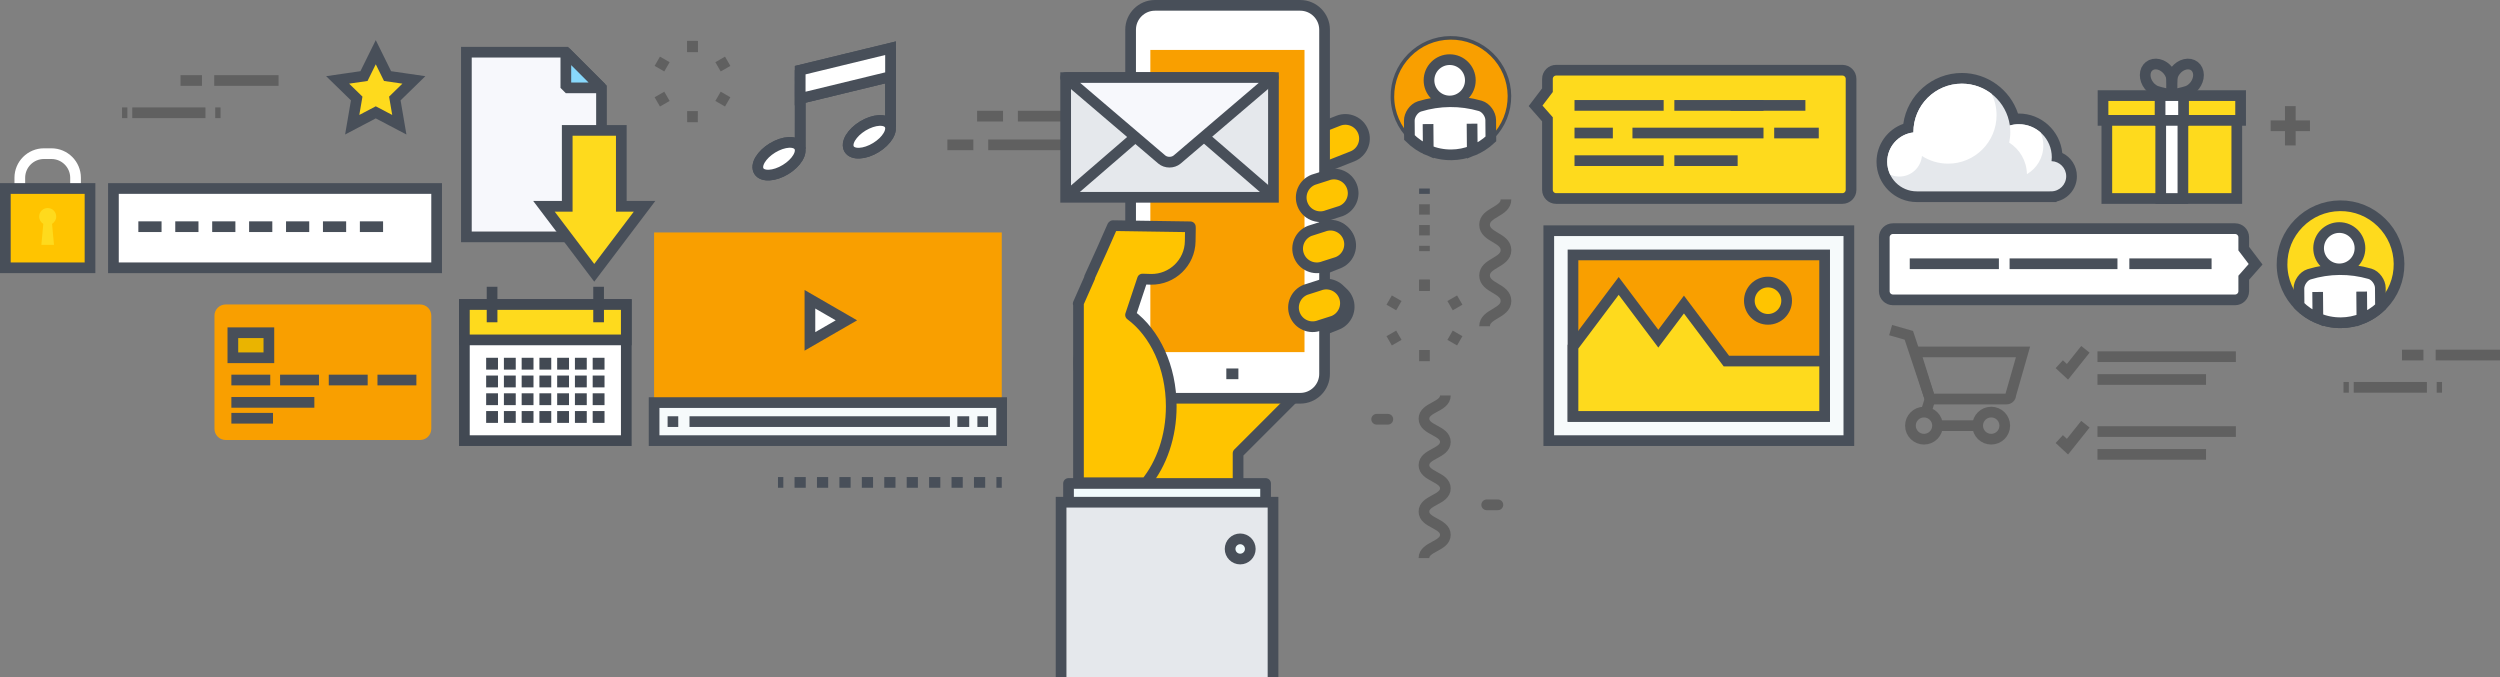 <?xml version="1.0" encoding="utf-8"?>
<!-- Generator: Adobe Illustrator 16.0.0, SVG Export Plug-In . SVG Version: 6.00 Build 0)  -->
<!DOCTYPE svg PUBLIC "-//W3C//DTD SVG 1.1//EN" "http://www.w3.org/Graphics/SVG/1.1/DTD/svg11.dtd">
<svg version="1.1" id="Layer_1" xmlns="http://www.w3.org/2000/svg" xmlns:xlink="http://www.w3.org/1999/xlink" x="0px" y="0px"
	 width="701.116px" height="189.904px" viewBox="0 0 701.116 189.904" enable-background="new 0 0 701.116 189.904"
	 xml:space="preserve">
<rect x="0" y="0" width="701.116" height="189.904" fill="#808080" stroke="none"/>
<line fill="none" stroke="#484F59" stroke-width="3" stroke-miterlimit="10" x1="218.182" y1="135.289" x2="219.682" y2="135.289"/>
<line fill="none" stroke="#484F59" stroke-width="3" stroke-miterlimit="10" stroke-dasharray="3.145,3.145" x1="222.827" y1="135.289" x2="277.867" y2="135.289"/>
<line fill="none" stroke="#484F59" stroke-width="3" stroke-miterlimit="10" x1="279.439" y1="135.289" x2="280.939" y2="135.289"/>
<line fill="none" stroke="#606060" stroke-width="3" stroke-miterlimit="10" x1="642.313" y1="29.762" x2="642.313" y2="40.787"/>
<line fill="none" stroke="#606060" stroke-width="3" stroke-miterlimit="10" x1="647.827" y1="35.273" x2="636.798" y2="35.273"/>
<line fill="none" stroke="#606060" stroke-width="3" stroke-miterlimit="10" x1="194.206" y1="11.477" x2="194.206" y2="14.606"/>
<line fill="none" stroke="#606060" stroke-width="3" stroke-miterlimit="10" x1="194.206" y1="11.477" x2="194.206" y2="14.606"/>
<line fill="none" stroke="#606060" stroke-width="3" stroke-miterlimit="10" x1="184.335" y1="17.178" x2="187.044" y2="18.74"/>
<line fill="none" stroke="#606060" stroke-width="3" stroke-miterlimit="10" x1="184.335" y1="28.575" x2="187.044" y2="27.011"/>
<line fill="none" stroke="#606060" stroke-width="3" stroke-miterlimit="10" x1="194.206" y1="34.275" x2="194.204" y2="31.146"/>
<line fill="none" stroke="#606060" stroke-width="3" stroke-miterlimit="10" x1="204.077" y1="28.575" x2="201.367" y2="27.011"/>
<line fill="none" stroke="#606060" stroke-width="3" stroke-miterlimit="10" x1="204.077" y1="17.178" x2="201.369" y2="18.741"/>
<rect x="183.439" y="65.193" fill="#F99F00" width="97.5" height="48.342"/>
<rect x="183.439" y="112.905" fill="#F6FAFB" width="97.467" height="10.67"/>
<rect x="183.439" y="112.905" fill="none" stroke="#484F59" stroke-width="3" stroke-miterlimit="10" width="97.467" height="10.67"/>
<polygon fill="#FFFFFF" points="237.375,89.837 232.256,92.79 227.139,95.745 227.139,89.837 227.139,83.926 232.256,86.881 "/>
<polygon fill="none" stroke="#484F59" stroke-width="3" stroke-miterlimit="10" points="237.375,89.837 232.256,92.79 
	227.139,95.745 227.139,89.837 227.139,83.926 232.256,86.881 "/>
<line fill="none" stroke="#484F59" stroke-width="3" stroke-miterlimit="10" x1="193.367" y1="118.24" x2="266.4" y2="118.24"/>
<line fill="none" stroke="#484F59" stroke-width="3" stroke-miterlimit="10" x1="268.488" y1="118.24" x2="271.816" y2="118.24"/>
<line fill="none" stroke="#484F59" stroke-width="3" stroke-miterlimit="10" x1="274.107" y1="118.24" x2="277.095" y2="118.24"/>
<line fill="none" stroke="#484F59" stroke-width="3" stroke-miterlimit="10" x1="187.227" y1="118.24" x2="190.214" y2="118.24"/>
<polygon fill="#F7F8FC" points="168.688,66.43 168.688,38.598 168.688,24.645 158.688,14.644 130.795,14.644 130.795,24.975 
	130.795,38.598 130.795,66.43 "/>
<polygon fill="none" stroke="#484F59" stroke-width="3" stroke-miterlimit="10" points="168.688,66.43 168.688,38.598 
	168.688,24.645 158.688,14.644 130.795,14.644 130.795,24.975 130.795,38.598 130.795,66.43 "/>
<polygon fill="#88D8FB" points="158.688,24.645 168.688,24.645 158.688,14.644 "/>
<polygon fill="none" stroke="#484F59" stroke-width="3" stroke-linejoin="bevel" points="158.688,24.645 168.688,24.645 
	158.688,14.644 "/>
<polygon fill="#FEDA1D" points="180.763,57.859 174.245,57.859 174.245,36.575 166.986,36.575 159.077,36.575 159.077,57.859 
	152.551,57.859 166.654,76.509 "/>
<polygon fill="none" stroke="#484F59" stroke-width="3" stroke-miterlimit="10" points="180.763,57.859 174.245,57.859 
	174.245,36.575 166.986,36.575 159.077,36.575 159.077,57.859 152.551,57.859 166.654,76.509 "/>
<rect x="130.234" y="85.403" fill="#FFFFFF" width="45.406" height="38.172"/>
<rect x="130.234" y="85.403" fill="none" stroke="#424953" stroke-width="3" width="45.406" height="38.172"/>
<rect x="130.234" y="85.403" fill="#FEDA1D" width="45.406" height="9.921"/>
<rect x="130.234" y="85.403" fill="none" stroke="#424953" stroke-width="3" width="45.406" height="9.921"/>
<rect x="136.34" y="100.339" fill="#424953" width="3.319" height="3.319"/>
<rect x="141.319" y="100.339" fill="#424953" width="3.319" height="3.319"/>
<rect x="146.298" y="100.339" fill="#424953" width="3.319" height="3.319"/>
<rect x="151.278" y="100.339" fill="#424953" width="3.319" height="3.319"/>
<rect x="156.257" y="100.339" fill="#424953" width="3.32" height="3.319"/>
<rect x="161.236" y="100.339" fill="#424953" width="3.319" height="3.319"/>
<rect x="166.216" y="100.339" fill="#424953" width="3.319" height="3.319"/>
<rect x="136.34" y="105.32" fill="#424953" width="3.319" height="3.319"/>
<rect x="141.319" y="105.32" fill="#424953" width="3.319" height="3.319"/>
<rect x="146.298" y="105.32" fill="#424953" width="3.319" height="3.319"/>
<rect x="151.278" y="105.32" fill="#424953" width="3.319" height="3.319"/>
<rect x="156.257" y="105.32" fill="#424953" width="3.32" height="3.319"/>
<rect x="161.236" y="105.32" fill="#424953" width="3.319" height="3.319"/>
<rect x="166.216" y="105.32" fill="#424953" width="3.319" height="3.319"/>
<rect x="136.34" y="110.3" fill="#424953" width="3.319" height="3.318"/>
<rect x="141.319" y="110.3" fill="#424953" width="3.319" height="3.318"/>
<rect x="146.298" y="110.3" fill="#424953" width="3.319" height="3.318"/>
<rect x="151.278" y="110.3" fill="#424953" width="3.319" height="3.318"/>
<rect x="156.257" y="110.3" fill="#424953" width="3.32" height="3.318"/>
<rect x="161.236" y="110.3" fill="#424953" width="3.319" height="3.318"/>
<rect x="166.216" y="110.3" fill="#424953" width="3.319" height="3.318"/>
<rect x="136.34" y="115.278" fill="#424953" width="3.319" height="3.319"/>
<rect x="141.319" y="115.278" fill="#424953" width="3.319" height="3.319"/>
<rect x="146.298" y="115.278" fill="#424953" width="3.319" height="3.319"/>
<rect x="151.278" y="115.278" fill="#424953" width="3.319" height="3.319"/>
<rect x="156.257" y="115.278" fill="#424953" width="3.32" height="3.319"/>
<rect x="161.236" y="115.278" fill="#424953" width="3.319" height="3.319"/>
<rect x="166.216" y="115.278" fill="#424953" width="3.319" height="3.319"/>
<polygon fill="none" stroke="#424953" stroke-width="3" points="138,80.422 138,90.381 138,87.063 138,83.742 "/>
<polygon fill="none" stroke="#424953" stroke-width="3" points="167.877,80.422 167.877,90.381 167.877,87.063 167.877,83.742 "/>
<g>
	<defs>
		<rect id="SVGID_1_" width="701.116" height="189.904"/>
	</defs>
	<clipPath id="SVGID_2_">
		<use xlink:href="#SVGID_1_"  overflow="visible"/>
	</clipPath>
	<path clip-path="url(#SVGID_2_)" fill="#E5E8EC" d="M537.558,55.169c-5.399,0-9.793-4.393-9.793-9.792
		c0-4.54,3.1-8.416,7.395-9.493c0.635-7.817,7.136-13.918,15.037-13.918c6.965,0,13.002,4.825,14.644,11.457
		c0.44-0.056,0.881-0.084,1.318-0.084c5.881,0,10.675,4.745,10.758,10.608c2.357,0.717,4.041,2.892,4.041,5.482
		c0,2.97-2.267,5.422-5.162,5.712l-0.014,0.028H537.558z"/>
	<path clip-path="url(#SVGID_2_)" fill="#484F59" d="M550.196,23.466c6.875,0,12.551,5.104,13.458,11.726
		c0.797-0.225,1.637-0.353,2.504-0.353c5.116,0,9.26,4.148,9.26,9.262c0,0.372-0.028,0.736-0.07,1.096
		c2.282,0.07,4.11,1.935,4.11,4.232c0,2.343-1.897,4.24-4.239,4.24c-0.121,0-0.239-0.008-0.357-0.017
		c-0.002,0.006-0.004,0.011-0.007,0.017h-7.473h-11.786h-18.039c-4.58,0-8.293-3.714-8.293-8.292c0-4.26,3.213-7.763,7.345-8.234
		V37.05C536.608,29.55,542.69,23.466,550.196,23.466 M550.196,20.466c-8.362,0-15.299,6.218-16.429,14.272
		c-4.413,1.566-7.504,5.772-7.504,10.639c0,6.227,5.067,11.292,11.293,11.292h18.039h11.786h7.473h1.853l0.086-0.172
		c3.237-0.72,5.665-3.616,5.665-7.068c0-2.888-1.66-5.366-4.099-6.528c-0.604-6.202-5.847-11.062-12.201-11.062
		c-0.071,0-0.145,0.001-0.215,0.003C563.734,25.187,557.42,20.466,550.196,20.466"/>
	<path clip-path="url(#SVGID_2_)" fill="#FFFFFF" d="M572.291,37.174c-1.635-1.447-3.777-2.335-6.133-2.335
		c-0.867,0-1.707,0.128-2.505,0.353c0.084,0.608,0.132,1.227,0.132,1.858c0,1.009-0.113,1.989-0.322,2.936
		c2.947,1.865,4.917,5.122,4.982,8.848c2.747-1.605,4.602-4.584,4.602-7.997C573.047,39.536,572.774,38.298,572.291,37.174"/>
	<path clip-path="url(#SVGID_2_)" fill="#FFFFFF" d="M546.342,45.895c7.504,0,13.585-6.084,13.585-13.59
		c0-2.141-0.495-4.165-1.378-5.967c-2.303-1.798-5.201-2.872-8.354-2.872c-7.505,0-13.587,6.084-13.587,13.584v0.093
		c-4.132,0.472-7.344,3.975-7.344,8.234c0,1.289,0.305,2.506,0.83,3.596c0.785,0.348,1.655,0.544,2.571,0.544
		c3.318,0,6.039-2.541,6.336-5.778C541.118,45.1,543.637,45.895,546.342,45.895"/>
	<path clip-path="url(#SVGID_2_)" fill="#FFFFFF" d="M224.371,41.738c0.381,2.015-1.958,4.892-5.222,6.428
		c-3.26,1.537-6.209,1.15-6.585-0.864c-0.376-2.015,1.961-4.894,5.224-6.43C221.05,39.336,223.998,39.725,224.371,41.738"/>
	<path clip-path="url(#SVGID_2_)" fill="none" stroke="#484F59" stroke-width="3" d="M224.371,41.738
		c0.381,2.015-1.958,4.892-5.222,6.428c-3.26,1.537-6.209,1.15-6.585-0.864c-0.376-2.015,1.961-4.894,5.224-6.43
		C221.05,39.336,223.998,39.725,224.371,41.738z"/>
	<line clip-path="url(#SVGID_2_)" fill="#FFFFFF" x1="224.41" y1="41.727" x2="224.416" y2="19.676"/>
	
		<line clip-path="url(#SVGID_2_)" fill="none" stroke="#484F59" stroke-width="3" x1="224.41" y1="41.727" x2="224.416" y2="19.676"/>
	<path clip-path="url(#SVGID_2_)" fill="#FFFFFF" d="M249.708,35.586c0.375,2.013-1.966,4.894-5.225,6.428
		c-3.262,1.538-6.21,1.149-6.585-0.866c-0.376-2.014,1.961-4.894,5.223-6.428C246.381,33.186,249.33,33.571,249.708,35.586"/>
	<path clip-path="url(#SVGID_2_)" fill="none" stroke="#484F59" stroke-width="3" d="M249.708,35.586
		c0.375,2.013-1.966,4.894-5.225,6.428c-3.262,1.538-6.21,1.149-6.585-0.866c-0.376-2.014,1.961-4.894,5.223-6.428
		C246.381,33.186,249.33,33.571,249.708,35.586z"/>
	<line clip-path="url(#SVGID_2_)" fill="#FFFFFF" x1="249.745" y1="35.571" x2="249.745" y2="13.522"/>
	
		<line clip-path="url(#SVGID_2_)" fill="none" stroke="#484F59" stroke-width="3" x1="249.745" y1="35.571" x2="249.745" y2="13.522"/>
	<polygon clip-path="url(#SVGID_2_)" fill="#FFFFFF" points="249.745,21.476 224.41,27.629 224.416,19.677 249.745,13.522 	"/>
	<polygon clip-path="url(#SVGID_2_)" fill="none" stroke="#484F59" stroke-width="3" points="249.745,21.476 224.41,27.629 
		224.416,19.677 249.745,13.522 	"/>
	<path clip-path="url(#SVGID_2_)" fill="#FFFFFF" d="M224.371,41.738c0.381,2.015-1.958,4.892-5.222,6.428
		c-3.26,1.537-6.209,1.15-6.585-0.864c-0.376-2.015,1.961-4.894,5.224-6.43C221.05,39.336,223.998,39.725,224.371,41.738"/>
	<path clip-path="url(#SVGID_2_)" fill="none" stroke="#484F59" stroke-width="3" d="M224.371,41.738
		c0.381,2.015-1.958,4.892-5.222,6.428c-3.26,1.537-6.209,1.15-6.585-0.864c-0.376-2.015,1.961-4.894,5.224-6.43
		C221.05,39.336,223.998,39.725,224.371,41.738z"/>
	<line clip-path="url(#SVGID_2_)" fill="#FFFFFF" x1="224.41" y1="41.727" x2="224.416" y2="19.676"/>
	
		<line clip-path="url(#SVGID_2_)" fill="none" stroke="#484F59" stroke-width="3" x1="224.41" y1="41.727" x2="224.416" y2="19.676"/>
	<path clip-path="url(#SVGID_2_)" fill="#FFFFFF" d="M249.708,35.586c0.375,2.013-1.966,4.894-5.225,6.428
		c-3.262,1.538-6.21,1.149-6.585-0.866c-0.376-2.014,1.961-4.894,5.223-6.428C246.381,33.186,249.33,33.571,249.708,35.586"/>
	<path clip-path="url(#SVGID_2_)" fill="none" stroke="#484F59" stroke-width="3" d="M249.708,35.586
		c0.375,2.013-1.966,4.894-5.225,6.428c-3.262,1.538-6.21,1.149-6.585-0.866c-0.376-2.014,1.961-4.894,5.223-6.428
		C246.381,33.186,249.33,33.571,249.708,35.586z"/>
	<line clip-path="url(#SVGID_2_)" fill="#FFFFFF" x1="249.745" y1="35.571" x2="249.745" y2="13.522"/>
	
		<line clip-path="url(#SVGID_2_)" fill="none" stroke="#484F59" stroke-width="3" x1="249.745" y1="35.571" x2="249.745" y2="13.522"/>
	<polygon clip-path="url(#SVGID_2_)" fill="#FFFFFF" points="249.745,21.476 224.41,27.629 224.416,19.677 249.745,13.522 	"/>
	<polygon clip-path="url(#SVGID_2_)" fill="none" stroke="#484F59" stroke-width="3" points="249.745,21.476 224.41,27.629 
		224.416,19.677 249.745,13.522 	"/>
	<path clip-path="url(#SVGID_2_)" fill="#F99F00" d="M120.953,120.267c0,1.721-1.406,3.123-3.124,3.123H63.27
		c-1.717,0-3.123-1.402-3.123-3.123V88.511c0-1.719,1.406-3.124,3.123-3.124h54.559c1.718,0,3.124,1.405,3.124,3.124V120.267z"/>
	
		<line clip-path="url(#SVGID_2_)" fill="none" stroke="#484F59" stroke-width="3" x1="64.886" y1="106.576" x2="75.793" y2="106.576"/>
	
		<line clip-path="url(#SVGID_2_)" fill="none" stroke="#484F59" stroke-width="3" x1="64.886" y1="117.293" x2="76.562" y2="117.293"/>
	
		<line clip-path="url(#SVGID_2_)" fill="none" stroke="#484F59" stroke-width="3" x1="64.886" y1="112.842" x2="88.159" y2="112.842"/>
	
		<line clip-path="url(#SVGID_2_)" fill="none" stroke="#484F59" stroke-width="3" x1="78.544" y1="106.576" x2="89.454" y2="106.576"/>
	
		<line clip-path="url(#SVGID_2_)" fill="none" stroke="#484F59" stroke-width="3" x1="92.203" y1="106.576" x2="103.113" y2="106.576"/>
	
		<line clip-path="url(#SVGID_2_)" fill="none" stroke="#484F59" stroke-width="3" x1="105.862" y1="106.576" x2="116.772" y2="106.576"/>
	<rect x="65.305" y="93.313" clip-path="url(#SVGID_2_)" fill="#EAB400" width="10.101" height="7.024"/>
	
		<rect x="65.305" y="93.313" clip-path="url(#SVGID_2_)" fill="none" stroke="#484F59" stroke-width="3" stroke-miterlimit="10" width="10.101" height="7.024"/>
	
		<line clip-path="url(#SVGID_2_)" fill="none" stroke="#606060" stroke-width="3" stroke-miterlimit="10" x1="60.077" y1="22.575" x2="78.116" y2="22.575"/>
	
		<line clip-path="url(#SVGID_2_)" fill="none" stroke="#606060" stroke-width="3" stroke-miterlimit="10" x1="50.628" y1="22.575" x2="56.642" y2="22.575"/>
	
		<line clip-path="url(#SVGID_2_)" fill="none" stroke="#606060" stroke-width="3" stroke-miterlimit="10" x1="61.858" y1="31.625" x2="60.358" y2="31.625"/>
	
		<line clip-path="url(#SVGID_2_)" fill="none" stroke="#606060" stroke-width="3" stroke-miterlimit="10" x1="57.621" y1="31.625" x2="37.094" y2="31.625"/>
	
		<line clip-path="url(#SVGID_2_)" fill="none" stroke="#606060" stroke-width="3" stroke-miterlimit="10" x1="35.726" y1="31.625" x2="34.226" y2="31.625"/>
	
		<line clip-path="url(#SVGID_2_)" fill="none" stroke="#606060" stroke-width="3" stroke-miterlimit="10" x1="683.077" y1="99.576" x2="701.116" y2="99.576"/>
	
		<line clip-path="url(#SVGID_2_)" fill="none" stroke="#606060" stroke-width="3" stroke-miterlimit="10" x1="673.628" y1="99.576" x2="679.642" y2="99.576"/>
	
		<line clip-path="url(#SVGID_2_)" fill="none" stroke="#606060" stroke-width="3" stroke-miterlimit="10" x1="684.858" y1="108.625" x2="683.358" y2="108.625"/>
	
		<line clip-path="url(#SVGID_2_)" fill="none" stroke="#606060" stroke-width="3" stroke-miterlimit="10" x1="680.621" y1="108.625" x2="660.094" y2="108.625"/>
	
		<line clip-path="url(#SVGID_2_)" fill="none" stroke="#606060" stroke-width="3" stroke-miterlimit="10" x1="658.726" y1="108.625" x2="657.226" y2="108.625"/>
	
		<circle clip-path="url(#SVGID_2_)" fill="none" stroke="#606060" stroke-width="3" stroke-miterlimit="10" cx="539.579" cy="119.37" r="3.801"/>
	
		<circle clip-path="url(#SVGID_2_)" fill="none" stroke="#606060" stroke-width="3" stroke-miterlimit="10" cx="558.428" cy="119.37" r="3.801"/>
	
		<line clip-path="url(#SVGID_2_)" fill="none" stroke="#606060" stroke-width="3" stroke-miterlimit="10" x1="543.917" y1="119.37" x2="554.628" y2="119.37"/>
	<polyline clip-path="url(#SVGID_2_)" fill="none" stroke="#606060" stroke-width="3" stroke-miterlimit="10" points="
		530.216,92.575 535.322,94.033 541.282,111.91 540.183,115.458 	"/>
	<path clip-path="url(#SVGID_2_)" fill="none" stroke="#606060" stroke-width="3" stroke-miterlimit="10" d="M563.901,110.755
		c0,0.674-0.545,1.153-1.216,1.153h-21.402l-4.136-13.213h30.2L563.901,110.755z"/>
	<polygon clip-path="url(#SVGID_2_)" fill="#FEDA1D" points="105.382,14.644 108.687,21.337 116.073,22.412 110.728,27.623 
		111.989,34.98 105.382,31.506 98.774,34.98 100.036,27.623 94.688,22.412 102.077,21.337 	"/>
	<polygon clip-path="url(#SVGID_2_)" fill="none" stroke="#484F59" stroke-width="3" points="105.382,14.644 108.687,21.337 
		116.073,22.412 110.728,27.623 111.989,34.98 105.382,31.506 98.774,34.98 100.036,27.623 94.688,22.412 102.077,21.337 	"/>
	<path clip-path="url(#SVGID_2_)" fill="none" stroke="#484F59" stroke-width="3" stroke-miterlimit="10" d="M616.563,21.031
		c-0.015-2.132-1.708-3.467-3.784-2.979c-2.039,0.478-3.686,2.537-3.729,4.631l-0.006,0.001l0.029,3.971l3.865-0.907v-0.007
		C614.964,25.209,616.579,23.126,616.563,21.031z"/>
	<path clip-path="url(#SVGID_2_)" fill="none" stroke="#484F59" stroke-width="3" stroke-miterlimit="10" d="M601.61,21.031
		c0.015-2.132,1.71-3.467,3.786-2.979c2.038,0.478,3.684,2.537,3.727,4.631l0.006,0.001l-0.027,3.971l-3.867-0.907v-0.007
		C603.21,25.209,601.596,23.126,601.61,21.031z"/>
	<rect x="589.784" y="26.813" clip-path="url(#SVGID_2_)" fill="#FEDA1D" width="38.588" height="6.949"/>
	
		<rect x="589.784" y="26.813" clip-path="url(#SVGID_2_)" fill="none" stroke="#484F59" stroke-width="3" stroke-miterlimit="10" width="38.588" height="6.949"/>
	<rect x="590.851" y="33.762" clip-path="url(#SVGID_2_)" fill="#FEDA1D" width="36.452" height="21.907"/>
	
		<rect x="590.851" y="33.762" clip-path="url(#SVGID_2_)" fill="none" stroke="#484F59" stroke-width="3" stroke-miterlimit="10" width="36.452" height="21.907"/>
	<rect x="605.787" y="26.813" clip-path="url(#SVGID_2_)" fill="#FFFFFF" width="6.582" height="6.949"/>
	
		<rect x="605.787" y="26.813" clip-path="url(#SVGID_2_)" fill="none" stroke="#484F59" stroke-width="3" stroke-miterlimit="10" width="6.582" height="6.949"/>
	<rect x="605.968" y="33.762" clip-path="url(#SVGID_2_)" fill="#FFFFFF" width="6.22" height="21.907"/>
	
		<rect x="605.968" y="33.762" clip-path="url(#SVGID_2_)" fill="none" stroke="#484F59" stroke-width="3" stroke-miterlimit="10" width="6.22" height="21.907"/>
	<path clip-path="url(#SVGID_2_)" fill="#FFC400" d="M323.942,74.315l-17.051,17.052c-5.799,5.797-5.799,15.196,0,20.989
		l0.437,0.439l0.005,31.821h39.884l-0.002-17.493l14.767-14.768c5.799-5.793,5.799-15.191,0-20.989l-17.05-17.052
		C339.135,68.521,329.738,68.521,323.942,74.315"/>
	
		<path clip-path="url(#SVGID_2_)" fill="none" stroke="#484F59" stroke-width="3" stroke-linecap="round" stroke-linejoin="round" d="
		M323.942,74.315l-17.051,17.052c-5.799,5.797-5.799,15.196,0,20.989l0.437,0.439l0.005,31.821h39.884l-0.002-17.493l14.767-14.768
		c5.799-5.793,5.799-15.191,0-20.989l-17.05-17.052C339.135,68.521,329.738,68.521,323.942,74.315z"/>
	<path clip-path="url(#SVGID_2_)" fill="#FFC400" d="M378.001,84.069c1.084,2.758-0.271,5.878-3.025,6.965l-36.784,14.508
		c-2.758,1.088-5.879-0.268-6.966-3.024c-1.086-2.76,0.267-5.881,3.024-6.969l36.784-14.508
		C373.792,79.958,376.912,81.311,378.001,84.069"/>
	
		<path clip-path="url(#SVGID_2_)" fill="none" stroke="#484F59" stroke-width="3" stroke-linecap="round" stroke-linejoin="round" d="
		M378.001,84.069c1.084,2.758-0.271,5.878-3.025,6.965l-36.784,14.508c-2.758,1.088-5.879-0.268-6.966-3.024
		c-1.086-2.76,0.267-5.881,3.024-6.969l36.784-14.508C373.792,79.958,376.912,81.311,378.001,84.069z"/>
	<path clip-path="url(#SVGID_2_)" fill="#FFC400" d="M378.425,66.87c1.086,2.759-0.271,5.879-3.029,6.968l-36.784,14.506
		c-2.757,1.088-5.88-0.271-6.967-3.025c-1.086-2.76,0.269-5.881,3.024-6.968l36.784-14.505
		C374.212,62.758,377.33,64.112,378.425,66.87"/>
	
		<path clip-path="url(#SVGID_2_)" fill="none" stroke="#484F59" stroke-width="3" stroke-linecap="round" stroke-linejoin="round" d="
		M378.425,66.87c1.086,2.759-0.271,5.879-3.029,6.968l-36.784,14.506c-2.757,1.088-5.88-0.271-6.967-3.025
		c-1.086-2.76,0.269-5.881,3.024-6.968l36.784-14.505C374.212,62.758,377.33,64.112,378.425,66.87z"/>
	<path clip-path="url(#SVGID_2_)" fill="#FFC400" d="M382.29,36.89c1.091,2.756-0.266,5.879-3.026,6.966l-36.78,14.507
		c-2.759,1.087-5.882-0.269-6.969-3.028c-1.086-2.757,0.264-5.878,3.028-6.964l36.782-14.508
		C378.083,32.775,381.204,34.13,382.29,36.89"/>
	
		<path clip-path="url(#SVGID_2_)" fill="none" stroke="#484F59" stroke-width="3" stroke-linecap="round" stroke-linejoin="round" d="
		M382.29,36.89c1.091,2.756-0.266,5.879-3.026,6.966l-36.78,14.507c-2.759,1.087-5.882-0.269-6.969-3.028
		c-1.086-2.757,0.264-5.878,3.028-6.964l36.782-14.508C378.083,32.775,381.204,34.13,382.29,36.89z"/>
	<path clip-path="url(#SVGID_2_)" fill="#FFFFFF" d="M371.471,104.868c0,3.754-3.067,6.823-6.821,6.823h-40.752
		c-3.753,0-6.823-3.069-6.823-6.823V8.321c0-3.754,3.07-6.821,6.823-6.821h40.752c3.754,0,6.821,3.067,6.821,6.821V104.868z"/>
	<path clip-path="url(#SVGID_2_)" fill="none" stroke="#484F59" stroke-width="3" stroke-miterlimit="10" d="M371.471,104.868
		c0,3.754-3.067,6.823-6.821,6.823h-40.752c-3.753,0-6.823-3.069-6.823-6.823V8.321c0-3.754,3.07-6.821,6.823-6.821h40.752
		c3.754,0,6.821,3.067,6.821,6.821V104.868z"/>
	<rect x="322.611" y="14.004" clip-path="url(#SVGID_2_)" fill="#F99F00" width="43.233" height="84.745"/>
	<path clip-path="url(#SVGID_2_)" fill="#FFC400" d="M379.114,52.21c1.091,2.757-0.266,5.88-3.026,6.966l-3.828,1.223
		c-2.755,1.089-5.878-0.27-6.965-3.027c-1.089-2.757,0.264-5.878,3.026-6.964l3.826-1.223
		C374.904,48.098,378.025,49.451,379.114,52.21"/>
	
		<path clip-path="url(#SVGID_2_)" fill="none" stroke="#484F59" stroke-width="3" stroke-linecap="round" stroke-linejoin="round" d="
		M379.114,52.21c1.091,2.757-0.266,5.88-3.026,6.966l-3.828,1.223c-2.755,1.089-5.878-0.27-6.965-3.027
		c-1.089-2.757,0.264-5.878,3.026-6.964l3.826-1.223C374.904,48.098,378.025,49.451,379.114,52.21z"/>
	<path clip-path="url(#SVGID_2_)" fill="#FFC400" d="M376.947,83.063c1.089,2.761-0.268,5.88-3.023,6.968l-3.829,1.223
		c-2.756,1.087-5.877-0.269-6.964-3.027c-1.091-2.758,0.267-5.879,3.026-6.966l3.826-1.221
		C372.74,78.951,375.861,80.307,376.947,83.063"/>
	
		<path clip-path="url(#SVGID_2_)" fill="none" stroke="#484F59" stroke-width="3" stroke-linecap="round" stroke-linejoin="round" d="
		M376.947,83.063c1.089,2.761-0.268,5.88-3.023,6.968l-3.829,1.223c-2.756,1.087-5.877-0.269-6.964-3.027
		c-1.091-2.758,0.267-5.879,3.026-6.966l3.826-1.221C372.74,78.951,375.861,80.307,376.947,83.063z"/>
	<path clip-path="url(#SVGID_2_)" fill="#FFC400" d="M378.111,66.546c1.089,2.759-0.266,5.88-3.024,6.967l-3.83,1.222
		c-2.755,1.087-5.876-0.267-6.965-3.026c-1.088-2.76,0.264-5.879,3.026-6.965l3.828-1.221
		C373.901,62.435,377.024,63.787,378.111,66.546"/>
	
		<path clip-path="url(#SVGID_2_)" fill="none" stroke="#484F59" stroke-width="3" stroke-linecap="round" stroke-linejoin="round" d="
		M378.111,66.546c1.089,2.759-0.266,5.88-3.024,6.967l-3.83,1.222c-2.755,1.087-5.876-0.267-6.965-3.026
		c-1.088-2.76,0.264-5.879,3.026-6.965l3.828-1.221C373.901,62.435,377.024,63.787,378.111,66.546z"/>
	<path clip-path="url(#SVGID_2_)" fill="#FFC400" d="M312.058,63.443l-0.065-0.041l-3.018,6.831l-3.425,7.543l0.09,0.003
		l-3.26,7.376l0.074,0.022v50.215h18.954c4.346-5.358,7.066-12.978,7.064-21.437c0.002-11.013-4.607-20.603-11.417-25.63
		l3.353-10.068l2.373,0.076c5.979,0.095,10.912-4.676,11.008-10.661l0.058-3.61c0.004-0.154-0.014-0.301-0.018-0.455l-21.698-0.33
		L312.058,63.443z"/>
	
		<path clip-path="url(#SVGID_2_)" fill="none" stroke="#484F59" stroke-width="3" stroke-linecap="round" stroke-linejoin="round" d="
		M312.058,63.443l-0.065-0.041l-3.018,6.831l-3.425,7.543l0.09,0.003l-3.26,7.376l0.074,0.022v50.215h18.954
		c4.346-5.358,7.066-12.978,7.064-21.437c0.002-11.013-4.607-20.603-11.417-25.63l3.353-10.068l2.373,0.076
		c5.979,0.095,10.912-4.676,11.008-10.661l0.058-3.61c0.004-0.154-0.014-0.301-0.018-0.455l-21.698-0.33L312.058,63.443z"/>
	
		<line clip-path="url(#SVGID_2_)" fill="none" stroke="#484F59" stroke-width="3" stroke-miterlimit="10" x1="343.917" y1="104.838" x2="347.302" y2="104.838"/>
	<rect x="299.663" y="135.586" clip-path="url(#SVGID_2_)" fill="#F1FAFC" width="55.265" height="28.162"/>
	
		<rect x="299.663" y="135.586" clip-path="url(#SVGID_2_)" fill="none" stroke="#484F59" stroke-width="3" stroke-linecap="round" stroke-linejoin="round" width="55.265" height="28.162"/>
	<polyline clip-path="url(#SVGID_2_)" fill="#E5E8EC" points="297.58,189.905 297.58,140.843 357.013,140.843 357.013,189.905 	"/>
	<polyline clip-path="url(#SVGID_2_)" fill="none" stroke="#484F59" stroke-width="3" points="297.58,189.905 297.58,140.843 
		357.013,140.843 357.013,189.905 	"/>
	<path clip-path="url(#SVGID_2_)" fill="#F1FAFC" d="M350.639,153.949c0,1.566-1.27,2.832-2.834,2.832
		c-1.559,0-2.825-1.266-2.825-2.832c0-1.56,1.266-2.827,2.825-2.827C349.369,151.122,350.639,152.389,350.639,153.949"/>
	
		<path clip-path="url(#SVGID_2_)" fill="none" stroke="#484F59" stroke-width="3" stroke-linecap="round" stroke-linejoin="round" d="
		M350.639,153.949c0,1.566-1.27,2.832-2.834,2.832c-1.559,0-2.825-1.266-2.825-2.832c0-1.56,1.266-2.827,2.825-2.827
		C349.369,151.122,350.639,152.389,350.639,153.949z"/>
	
		<line clip-path="url(#SVGID_2_)" fill="none" stroke="#606060" stroke-width="3" stroke-miterlimit="10" x1="277.138" y1="40.62" x2="298.985" y2="40.62"/>
	
		<line clip-path="url(#SVGID_2_)" fill="none" stroke="#606060" stroke-width="3" stroke-miterlimit="10" x1="285.459" y1="32.573" x2="307.308" y2="32.573"/>
	
		<line clip-path="url(#SVGID_2_)" fill="none" stroke="#606060" stroke-width="3" stroke-miterlimit="10" x1="274.018" y1="32.573" x2="281.297" y2="32.573"/>
	
		<line clip-path="url(#SVGID_2_)" fill="none" stroke="#606060" stroke-width="3" stroke-miterlimit="10" x1="265.693" y1="40.62" x2="272.975" y2="40.62"/>
	<rect x="298.862" y="21.771" clip-path="url(#SVGID_2_)" fill="#E5E8EC" width="58.27" height="33.561"/>
	
		<rect x="298.862" y="21.771" clip-path="url(#SVGID_2_)" fill="none" stroke="#484F59" stroke-width="3" stroke-miterlimit="10" width="58.27" height="33.561"/>
	<path clip-path="url(#SVGID_2_)" fill="#CDD5D7" d="M357.092,21.737h-2.858h-23.403h-2.857h-2.856h-23.405h-2.856l7.278,6.508
		l5.105,4.565c0.599,0.534,1.388,1.237,2.173,1.943l6.799,6.076l5.589,4.994c1.194,1.069,3.149,1.069,4.347,0l5.588-4.994
		l6.795-6.076c0.79-0.706,1.578-1.409,2.176-1.943l5.105-4.565L357.092,21.737z"/>
	<path clip-path="url(#SVGID_2_)" fill="#F7F8FC" d="M357.092,21.737h-2.858h-23.403h-2.857h-2.856h-23.405h-2.856l7.278,6.21
		l5.105,4.354c0.599,0.51,1.388,1.182,2.173,1.854l6.799,5.798l5.589,4.766c1.194,1.019,3.149,1.019,4.347,0l5.588-4.766
		l6.795-5.798c0.79-0.672,1.578-1.344,2.176-1.854l5.105-4.354L357.092,21.737z"/>
	
		<path clip-path="url(#SVGID_2_)" fill="none" stroke="#484F59" stroke-width="3" stroke-linejoin="round" stroke-miterlimit="10" d="
		M357.092,21.737h-2.858h-23.403h-2.857h-2.856h-23.405h-2.856l7.278,6.21l5.105,4.354c0.599,0.51,1.388,1.182,2.173,1.854
		l6.799,5.798l5.589,4.766c1.194,1.019,3.149,1.019,4.347,0l5.588-4.766l6.795-5.798c0.79-0.672,1.578-1.344,2.176-1.854
		l5.105-4.354L357.092,21.737z"/>
	
		<line clip-path="url(#SVGID_2_)" fill="none" stroke="#484F59" stroke-width="3" stroke-miterlimit="10" x1="299.082" y1="55.098" x2="318.478" y2="38.35"/>
	
		<line clip-path="url(#SVGID_2_)" fill="none" stroke="#484F59" stroke-width="3" stroke-miterlimit="10" x1="357.085" y1="55.098" x2="337.688" y2="38.35"/>
	<path clip-path="url(#SVGID_2_)" fill="#47B8EB" d="M418.402,15.325c-3.132-3.082-7.264-4.751-11.643-4.709
		c-4.383,0.037-8.493,1.788-11.569,4.931c-3.064,3.129-4.729,7.253-4.69,11.619c0.036,4.454,1.86,8.477,4.776,11.412
		c-0.01-1.239-0.024-2.667-0.039-4.726c-0.014-1.614,1.242-3.504,2.85-4.01c5.551-1.707,11.482-1.757,17.059-0.146
		c1.621,0.48,2.905,2.344,2.921,3.962c0.02,2.387,0.034,3.932,0.045,5.309c0.172-0.163,0.352-0.311,0.517-0.48
		c3.064-3.127,4.729-7.248,4.689-11.608C423.274,22.507,421.53,18.399,418.402,15.325 M406.604,28.324
		c-3.202,0.028-5.82-2.547-5.85-5.75c-0.025-3.203,2.549-5.821,5.751-5.848c3.203-0.028,5.823,2.546,5.851,5.75
		C412.383,25.678,409.809,28.298,406.604,28.324"/>
	<path clip-path="url(#SVGID_2_)" fill="#F99F00" d="M418.629,38.487c-3.085,3.149-7.194,4.899-11.582,4.938
		c-9.049,0.083-16.474-7.211-16.547-16.259c-0.038-4.367,1.627-8.491,4.69-11.619c3.076-3.143,7.188-4.894,11.569-4.931
		c4.379-0.042,8.511,1.627,11.642,4.709c3.128,3.074,4.873,7.182,4.915,11.554C423.356,31.239,421.691,35.36,418.629,38.487"/>
	<path clip-path="url(#SVGID_2_)" fill="none" stroke="#484F59" d="M418.629,38.487c-3.085,3.149-7.194,4.899-11.582,4.938
		c-9.049,0.083-16.474-7.211-16.547-16.259c-0.038-4.367,1.627-8.491,4.69-11.619c3.076-3.143,7.188-4.894,11.569-4.931
		c4.379-0.042,8.511,1.627,11.642,4.709c3.128,3.074,4.873,7.182,4.915,11.554C423.356,31.239,421.691,35.36,418.629,38.487z"/>
	<path clip-path="url(#SVGID_2_)" fill="#FFFFFF" d="M415.146,29.696c-5.576-1.611-11.508-1.562-17.059,0.146
		c-1.607,0.506-2.863,2.396-2.85,4.01c0.015,2.059,0.029,3.487,0.039,4.726c1.501,1.508,3.287,2.729,5.276,3.566l-0.062-7.348
		l0.062,7.348c1.995,0.843,4.191,1.302,6.493,1.281c2.036-0.017,4.008-0.419,5.849-1.143l-0.064-7.591l0.064,7.591
		c1.915-0.752,3.678-1.87,5.217-3.315c-0.011-1.377-0.025-2.922-0.045-5.309C418.051,32.041,416.767,30.175,415.146,29.696"/>
	<path clip-path="url(#SVGID_2_)" fill="none" stroke="#484F59" stroke-width="3" d="M415.146,29.696
		c-5.576-1.611-11.508-1.562-17.059,0.146c-1.607,0.506-2.863,2.396-2.85,4.01c0.015,2.059,0.029,3.487,0.039,4.726
		c1.501,1.508,3.287,2.729,5.276,3.566l-0.062-7.348l0.062,7.348c1.995,0.843,4.191,1.302,6.493,1.281
		c2.036-0.017,4.008-0.419,5.849-1.143l-0.064-7.591l0.064,7.591c1.915-0.752,3.678-1.87,5.217-3.315
		c-0.011-1.377-0.025-2.922-0.045-5.309C418.051,32.041,416.767,30.175,415.146,29.696z"/>
	<path clip-path="url(#SVGID_2_)" fill="#FFFFFF" d="M406.507,16.727c-3.203,0.026-5.777,2.645-5.751,5.848
		c0.027,3.203,2.646,5.778,5.849,5.75c3.204-0.027,5.779-2.647,5.752-5.848C412.328,19.272,409.71,16.699,406.507,16.727"/>
	<circle clip-path="url(#SVGID_2_)" fill="none" stroke="#484F59" stroke-width="3" cx="406.556" cy="22.526" r="5.799"/>
	<path clip-path="url(#SVGID_2_)" fill="#47B8EB" d="M667.892,62.414c-3.132-3.082-7.264-4.751-11.643-4.711
		c-4.383,0.038-8.493,1.788-11.569,4.931c-3.064,3.13-4.729,7.254-4.69,11.619c0.036,4.455,1.86,8.478,4.776,11.413
		c-0.01-1.239-0.024-2.667-0.039-4.726c-0.014-1.616,1.242-3.504,2.85-4.011c5.551-1.706,11.482-1.757,17.059-0.146
		c1.621,0.481,2.905,2.344,2.921,3.962c0.02,2.387,0.034,3.933,0.045,5.31c0.172-0.163,0.352-0.311,0.517-0.481
		c3.064-3.126,4.729-7.247,4.689-11.608C672.764,69.594,671.02,65.487,667.892,62.414 M656.094,75.412
		c-3.202,0.028-5.82-2.547-5.85-5.75c-0.025-3.203,2.549-5.821,5.752-5.849c3.202-0.027,5.822,2.547,5.85,5.751
		C661.873,72.766,659.298,75.386,656.094,75.412"/>
	<path clip-path="url(#SVGID_2_)" fill="#FEDA1D" d="M668.118,85.574c-3.085,3.15-7.194,4.9-11.582,4.938
		c-9.049,0.083-16.474-7.21-16.547-16.259c-0.038-4.366,1.627-8.49,4.69-11.619c3.076-3.143,7.188-4.893,11.569-4.931
		c4.379-0.04,8.511,1.629,11.642,4.711c3.128,3.073,4.873,7.18,4.915,11.552C672.846,78.327,671.181,82.448,668.118,85.574"/>
	<path clip-path="url(#SVGID_2_)" fill="none" stroke="#484F59" stroke-width="3" d="M668.118,85.574
		c-3.085,3.15-7.194,4.9-11.582,4.938c-9.049,0.083-16.474-7.21-16.547-16.259c-0.038-4.366,1.627-8.49,4.69-11.619
		c3.076-3.143,7.188-4.893,11.569-4.931c4.379-0.04,8.511,1.629,11.642,4.711c3.128,3.073,4.873,7.18,4.915,11.552
		C672.846,78.327,671.181,82.448,668.118,85.574z"/>
	<path clip-path="url(#SVGID_2_)" fill="#FFFFFF" d="M664.635,76.783c-5.576-1.611-11.508-1.561-17.059,0.146
		c-1.607,0.507-2.863,2.395-2.85,4.011c0.015,2.059,0.029,3.487,0.039,4.726c1.501,1.508,3.287,2.728,5.276,3.565l-0.062-7.347
		l0.062,7.347c1.995,0.843,4.191,1.302,6.493,1.281c2.036-0.017,4.008-0.418,5.849-1.143l-0.064-7.591l0.064,7.591
		c1.915-0.752,3.678-1.87,5.217-3.315c-0.011-1.376-0.025-2.922-0.045-5.309C667.539,79.127,666.256,77.263,664.635,76.783"/>
	<path clip-path="url(#SVGID_2_)" fill="none" stroke="#484F59" stroke-width="3" d="M664.635,76.783
		c-5.576-1.611-11.508-1.561-17.059,0.146c-1.607,0.507-2.863,2.395-2.85,4.011c0.015,2.059,0.029,3.487,0.039,4.726
		c1.501,1.508,3.287,2.728,5.276,3.565l-0.062-7.347l0.062,7.347c1.995,0.843,4.191,1.302,6.493,1.281
		c2.036-0.017,4.008-0.418,5.849-1.143l-0.064-7.591l0.064,7.591c1.915-0.752,3.678-1.87,5.217-3.315
		c-0.011-1.376-0.025-2.922-0.045-5.309C667.539,79.127,666.256,77.263,664.635,76.783z"/>
	<path clip-path="url(#SVGID_2_)" fill="#FFFFFF" d="M655.996,63.813c-3.203,0.027-5.777,2.646-5.751,5.849
		c0.027,3.203,2.646,5.778,5.849,5.75c3.204-0.027,5.779-2.647,5.752-5.848C661.818,66.36,659.199,63.787,655.996,63.813"/>
	<circle clip-path="url(#SVGID_2_)" fill="none" stroke="#484F59" stroke-width="3" cx="656.045" cy="69.613" r="5.8"/>
	<path clip-path="url(#SVGID_2_)" fill="#FEDA1D" d="M519.123,53.249c0,1.331-1.091,2.42-2.423,2.42h-80.3
		c-1.328,0-2.421-1.089-2.421-2.42V33.464l-3.329-3.785l3.329-4.388v-3.177c0-1.332,1.093-2.423,2.421-2.423h80.3
		c1.332,0,2.423,1.091,2.423,2.423V53.249z"/>
	<path clip-path="url(#SVGID_2_)" fill="none" stroke="#484F59" stroke-width="3" d="M519.123,53.249c0,1.331-1.091,2.42-2.423,2.42
		h-80.3c-1.328,0-2.421-1.089-2.421-2.42V33.464l-3.329-3.785l3.329-4.388v-3.177c0-1.332,1.093-2.423,2.421-2.423h80.3
		c1.332,0,2.423,1.091,2.423,2.423V53.249z"/>
	
		<line clip-path="url(#SVGID_2_)" fill="none" stroke="#484F59" stroke-width="3" x1="441.566" y1="29.557" x2="466.566" y2="29.557"/>
	
		<line clip-path="url(#SVGID_2_)" fill="none" stroke="#484F59" stroke-width="3" x1="469.566" y1="29.557" x2="494.566" y2="29.557"/>
	
		<line clip-path="url(#SVGID_2_)" fill="none" stroke="#484F59" stroke-width="3" x1="485.316" y1="29.557" x2="506.316" y2="29.557"/>
	
		<line clip-path="url(#SVGID_2_)" fill="none" stroke="#484F59" stroke-width="3" x1="441.566" y1="37.307" x2="452.316" y2="37.307"/>
	
		<line clip-path="url(#SVGID_2_)" fill="none" stroke="#484F59" stroke-width="3" x1="457.816" y1="37.307" x2="494.566" y2="37.307"/>
	
		<line clip-path="url(#SVGID_2_)" fill="none" stroke="#484F59" stroke-width="3" x1="497.566" y1="37.307" x2="510.066" y2="37.307"/>
	
		<line clip-path="url(#SVGID_2_)" fill="none" stroke="#484F59" stroke-width="3" x1="441.566" y1="45.057" x2="466.566" y2="45.057"/>
	
		<line clip-path="url(#SVGID_2_)" fill="none" stroke="#484F59" stroke-width="3" x1="469.566" y1="45.057" x2="487.316" y2="45.057"/>
	<path clip-path="url(#SVGID_2_)" fill="#FFFFFF" d="M528.442,81.674c0,1.332,1.088,2.421,2.422,2.421h95.963
		c1.33,0,2.422-1.089,2.422-2.421v-3.783l3.328-3.782l-3.328-4.388v-3.178c0-1.332-1.092-2.422-2.422-2.422h-95.963
		c-1.334,0-2.422,1.09-2.422,2.422V81.674z"/>
	<path clip-path="url(#SVGID_2_)" fill="none" stroke="#484F59" stroke-width="3" stroke-miterlimit="10" d="M528.442,81.674
		c0,1.332,1.088,2.421,2.422,2.421h95.963c1.33,0,2.422-1.089,2.422-2.421v-3.783l3.328-3.782l-3.328-4.388v-3.178
		c0-1.332-1.092-2.422-2.422-2.422h-95.963c-1.334,0-2.422,1.09-2.422,2.422V81.674z"/>
	
		<line clip-path="url(#SVGID_2_)" fill="none" stroke="#484F59" stroke-width="3" x1="535.583" y1="73.971" x2="560.583" y2="73.971"/>
	
		<line clip-path="url(#SVGID_2_)" fill="none" stroke="#484F59" stroke-width="3" x1="563.583" y1="73.971" x2="593.833" y2="73.971"/>
	
		<line clip-path="url(#SVGID_2_)" fill="none" stroke="#484F59" stroke-width="3" x1="597.167" y1="73.971" x2="620.23" y2="73.971"/>
	<rect x="434.348" y="64.701" clip-path="url(#SVGID_2_)" fill="#F6FAFB" width="84.158" height="58.874"/>
	
		<rect x="434.348" y="64.701" clip-path="url(#SVGID_2_)" fill="none" stroke="#484F59" stroke-width="3" stroke-miterlimit="10" width="84.158" height="58.874"/>
	<rect x="441.139" y="71.494" clip-path="url(#SVGID_2_)" fill="#F99F00" width="70.573" height="45.289"/>
	<path clip-path="url(#SVGID_2_)" fill="#484F59" d="M510.213,115.283H442.64V72.994h67.573V115.283z M513.213,69.994h-3H442.64h-3
		v3v42.289v3h3h67.573h3v-3V72.994V69.994z"/>
	<path clip-path="url(#SVGID_2_)" fill="#FFC400" d="M501.06,84.33c0,2.89-2.342,5.232-5.232,5.232c-2.887,0-5.23-2.342-5.23-5.232
		c0-2.888,2.344-5.233,5.23-5.233C498.718,79.097,501.06,81.442,501.06,84.33"/>
	
		<circle clip-path="url(#SVGID_2_)" fill="none" stroke="#484F59" stroke-width="3" stroke-linecap="round" cx="495.828" cy="84.33" r="5.231"/>
	<polygon clip-path="url(#SVGID_2_)" fill="#FEDA1D" points="441.14,116.784 441.14,97.243 453.953,80.185 465.065,94.978 
		472.252,85.408 484.16,101.263 511.713,101.263 511.713,116.784 	"/>
	<path clip-path="url(#SVGID_2_)" fill="#484F59" d="M453.954,82.683l11.11,14.793l7.188-9.571l9.147,12.183l2.011,2.675h26.802
		v12.521H442.64v-2.48v-10.04v-5.021L453.954,82.683z M453.954,77.688l-2.398,3.193l-11.314,15.062l-0.602,0.8v1.001v5.021v10.04
		v2.48v3h3h67.573h3v-3v-12.521v-3h-3h-25.304l-1.109-1.476l-9.149-12.183l-2.397-3.196l-2.399,3.196l-4.789,6.377l-8.713-11.601
		L453.954,77.688z"/>
	<path clip-path="url(#SVGID_2_)" fill="none" stroke="#FFFFFF" stroke-width="3" stroke-miterlimit="10" d="M14.424,72.554h-2.105
		c-3.73,0-6.764-3.035-6.764-6.766V49.859c0-3.731,3.034-6.767,6.764-6.767h2.105c3.729,0,6.764,3.036,6.764,6.767v15.929
		C21.188,69.519,18.153,72.554,14.424,72.554z"/>
	<rect x="1.5" y="52.864" clip-path="url(#SVGID_2_)" fill="#FFC400" width="23.743" height="22.24"/>
	<path clip-path="url(#SVGID_2_)" fill="#484F59" d="M23.743,73.604H3v-19.24h20.743V73.604z M26.743,51.364h-3H3H0v3v19.24v3h3
		h20.743h3v-3v-19.24V51.364z"/>
	<path clip-path="url(#SVGID_2_)" fill="#CDD5D7" d="M13.248,67.176l0.124-1.345l0.123,1.345H13.248z M12.916,61.497
		c-0.273-0.163-0.437-0.447-0.437-0.761c0-0.494,0.401-0.893,0.893-0.893c0.491,0,0.892,0.399,0.892,0.893
		c0,0.314-0.163,0.598-0.437,0.761l-0.455,0.273L12.916,61.497z"/>
	<path clip-path="url(#SVGID_2_)" fill="#FEDA1D" d="M13.372,58.343c-1.319,0-2.393,1.07-2.393,2.394c0,0.87,0.469,1.63,1.166,2.046
		l-0.542,5.893h1.769h1.768l-0.542-5.893c0.697-0.416,1.166-1.176,1.166-2.046C15.764,59.413,14.693,58.343,13.372,58.343"/>
	<rect x="31.808" y="52.864" clip-path="url(#SVGID_2_)" fill="#FFFFFF" width="90.645" height="22.24"/>
	<path clip-path="url(#SVGID_2_)" fill="#484F59" d="M120.953,73.604H33.308v-19.24h87.645V73.604z M123.953,51.364h-3H33.308h-3v3
		v19.24v3h3h87.645h3v-3v-19.24V51.364z"/>
	
		<line clip-path="url(#SVGID_2_)" fill="none" stroke="#484F59" stroke-width="3" stroke-miterlimit="10" x1="38.8" y1="63.575" x2="45.307" y2="63.575"/>
	
		<line clip-path="url(#SVGID_2_)" fill="none" stroke="#484F59" stroke-width="3" stroke-miterlimit="10" x1="49.153" y1="63.575" x2="55.661" y2="63.575"/>
	
		<line clip-path="url(#SVGID_2_)" fill="none" stroke="#484F59" stroke-width="3" stroke-miterlimit="10" x1="59.508" y1="63.575" x2="66.015" y2="63.575"/>
	
		<line clip-path="url(#SVGID_2_)" fill="none" stroke="#484F59" stroke-width="3" stroke-miterlimit="10" x1="69.861" y1="63.575" x2="76.369" y2="63.575"/>
	
		<line clip-path="url(#SVGID_2_)" fill="none" stroke="#484F59" stroke-width="3" stroke-miterlimit="10" x1="80.217" y1="63.575" x2="86.724" y2="63.575"/>
	
		<line clip-path="url(#SVGID_2_)" fill="none" stroke="#484F59" stroke-width="3" stroke-miterlimit="10" x1="90.57" y1="63.575" x2="97.077" y2="63.575"/>
	
		<line clip-path="url(#SVGID_2_)" fill="none" stroke="#484F59" stroke-width="3" stroke-miterlimit="10" x1="100.924" y1="63.575" x2="107.432" y2="63.575"/>
	
		<line clip-path="url(#SVGID_2_)" fill="none" stroke="#484F59" stroke-width="3" stroke-miterlimit="10" x1="399.487" y1="52.872" x2="399.487" y2="54.372"/>
	
		<line clip-path="url(#SVGID_2_)" fill="none" stroke="#606060" stroke-width="3" stroke-miterlimit="10" stroke-dasharray="2.912,2.912" x1="399.487" y1="57.283" x2="399.487" y2="67.478"/>
	
		<line clip-path="url(#SVGID_2_)" fill="none" stroke="#606060" stroke-width="3" stroke-miterlimit="10" x1="399.487" y1="68.935" x2="399.487" y2="70.435"/>
	
		<line clip-path="url(#SVGID_2_)" fill="none" stroke="#606060" stroke-width="3" stroke-linecap="round" stroke-linejoin="round" x1="386.077" y1="117.576" x2="389.218" y2="117.576"/>
	
		<line clip-path="url(#SVGID_2_)" fill="none" stroke="#606060" stroke-width="3" stroke-linecap="round" stroke-linejoin="round" x1="416.937" y1="141.576" x2="420.077" y2="141.576"/>
	<path clip-path="url(#SVGID_2_)" fill="none" stroke="#606060" stroke-width="3" stroke-miterlimit="10" d="M405.346,110.914
		c0,3.256-6,3.256-6,6.511s6,3.255,6,6.511s-6,3.256-6,6.511c0,3.254,6,3.254,6,6.509c0,3.258-6,3.258-6,6.516s6,3.258,6,6.517
		s-6,3.259-6,6.52"/>
	<path clip-path="url(#SVGID_2_)" fill="none" stroke="#606060" stroke-width="3" stroke-miterlimit="10" d="M422.345,55.914
		c0,3.559-6,3.559-6,7.116c0,3.557,6,3.557,6,7.113c0,3.557-6,3.557-6,7.117c0,3.561,6,3.561,6,7.123c0,3.561-6,3.561-6,7.123"/>
	
		<line clip-path="url(#SVGID_2_)" fill="none" stroke="#606060" stroke-width="3" stroke-miterlimit="10" x1="399.487" y1="78.44" x2="399.487" y2="81.575"/>
	
		<line clip-path="url(#SVGID_2_)" fill="none" stroke="#606060" stroke-width="3" stroke-miterlimit="10" x1="399.487" y1="78.44" x2="399.487" y2="81.575"/>
	
		<line clip-path="url(#SVGID_2_)" fill="none" stroke="#606060" stroke-width="3" stroke-miterlimit="10" x1="389.589" y1="84.154" x2="392.306" y2="85.721"/>
	
		<line clip-path="url(#SVGID_2_)" fill="none" stroke="#606060" stroke-width="3" stroke-miterlimit="10" x1="389.589" y1="95.582" x2="392.306" y2="94.014"/>
	
		<line clip-path="url(#SVGID_2_)" fill="none" stroke="#606060" stroke-width="3" stroke-miterlimit="10" x1="399.487" y1="101.296" x2="399.487" y2="98.158"/>
	
		<line clip-path="url(#SVGID_2_)" fill="none" stroke="#606060" stroke-width="3" stroke-miterlimit="10" x1="409.384" y1="95.582" x2="406.667" y2="94.015"/>
	
		<line clip-path="url(#SVGID_2_)" fill="none" stroke="#606060" stroke-width="3" stroke-miterlimit="10" x1="409.384" y1="84.154" x2="406.667" y2="85.724"/>
	
		<line clip-path="url(#SVGID_2_)" fill="none" stroke="#606060" stroke-width="3" stroke-miterlimit="10" x1="588.231" y1="100.031" x2="627.038" y2="100.031"/>
	
		<line clip-path="url(#SVGID_2_)" fill="none" stroke="#606060" stroke-width="3" stroke-miterlimit="10" x1="588.231" y1="106.431" x2="618.676" y2="106.431"/>
	<polyline clip-path="url(#SVGID_2_)" fill="none" stroke="#606060" stroke-width="3" stroke-miterlimit="10" points="
		584.845,97.967 579.817,104.268 577.511,102.135 	"/>
	
		<line clip-path="url(#SVGID_2_)" fill="none" stroke="#606060" stroke-width="3" stroke-miterlimit="10" x1="588.231" y1="121.031" x2="627.038" y2="121.031"/>
	
		<line clip-path="url(#SVGID_2_)" fill="none" stroke="#606060" stroke-width="3" stroke-miterlimit="10" x1="588.231" y1="127.431" x2="618.676" y2="127.431"/>
	<polyline clip-path="url(#SVGID_2_)" fill="none" stroke="#606060" stroke-width="3" stroke-miterlimit="10" points="
		584.845,118.967 579.817,125.268 577.511,123.135 	"/>
</g>
</svg>
